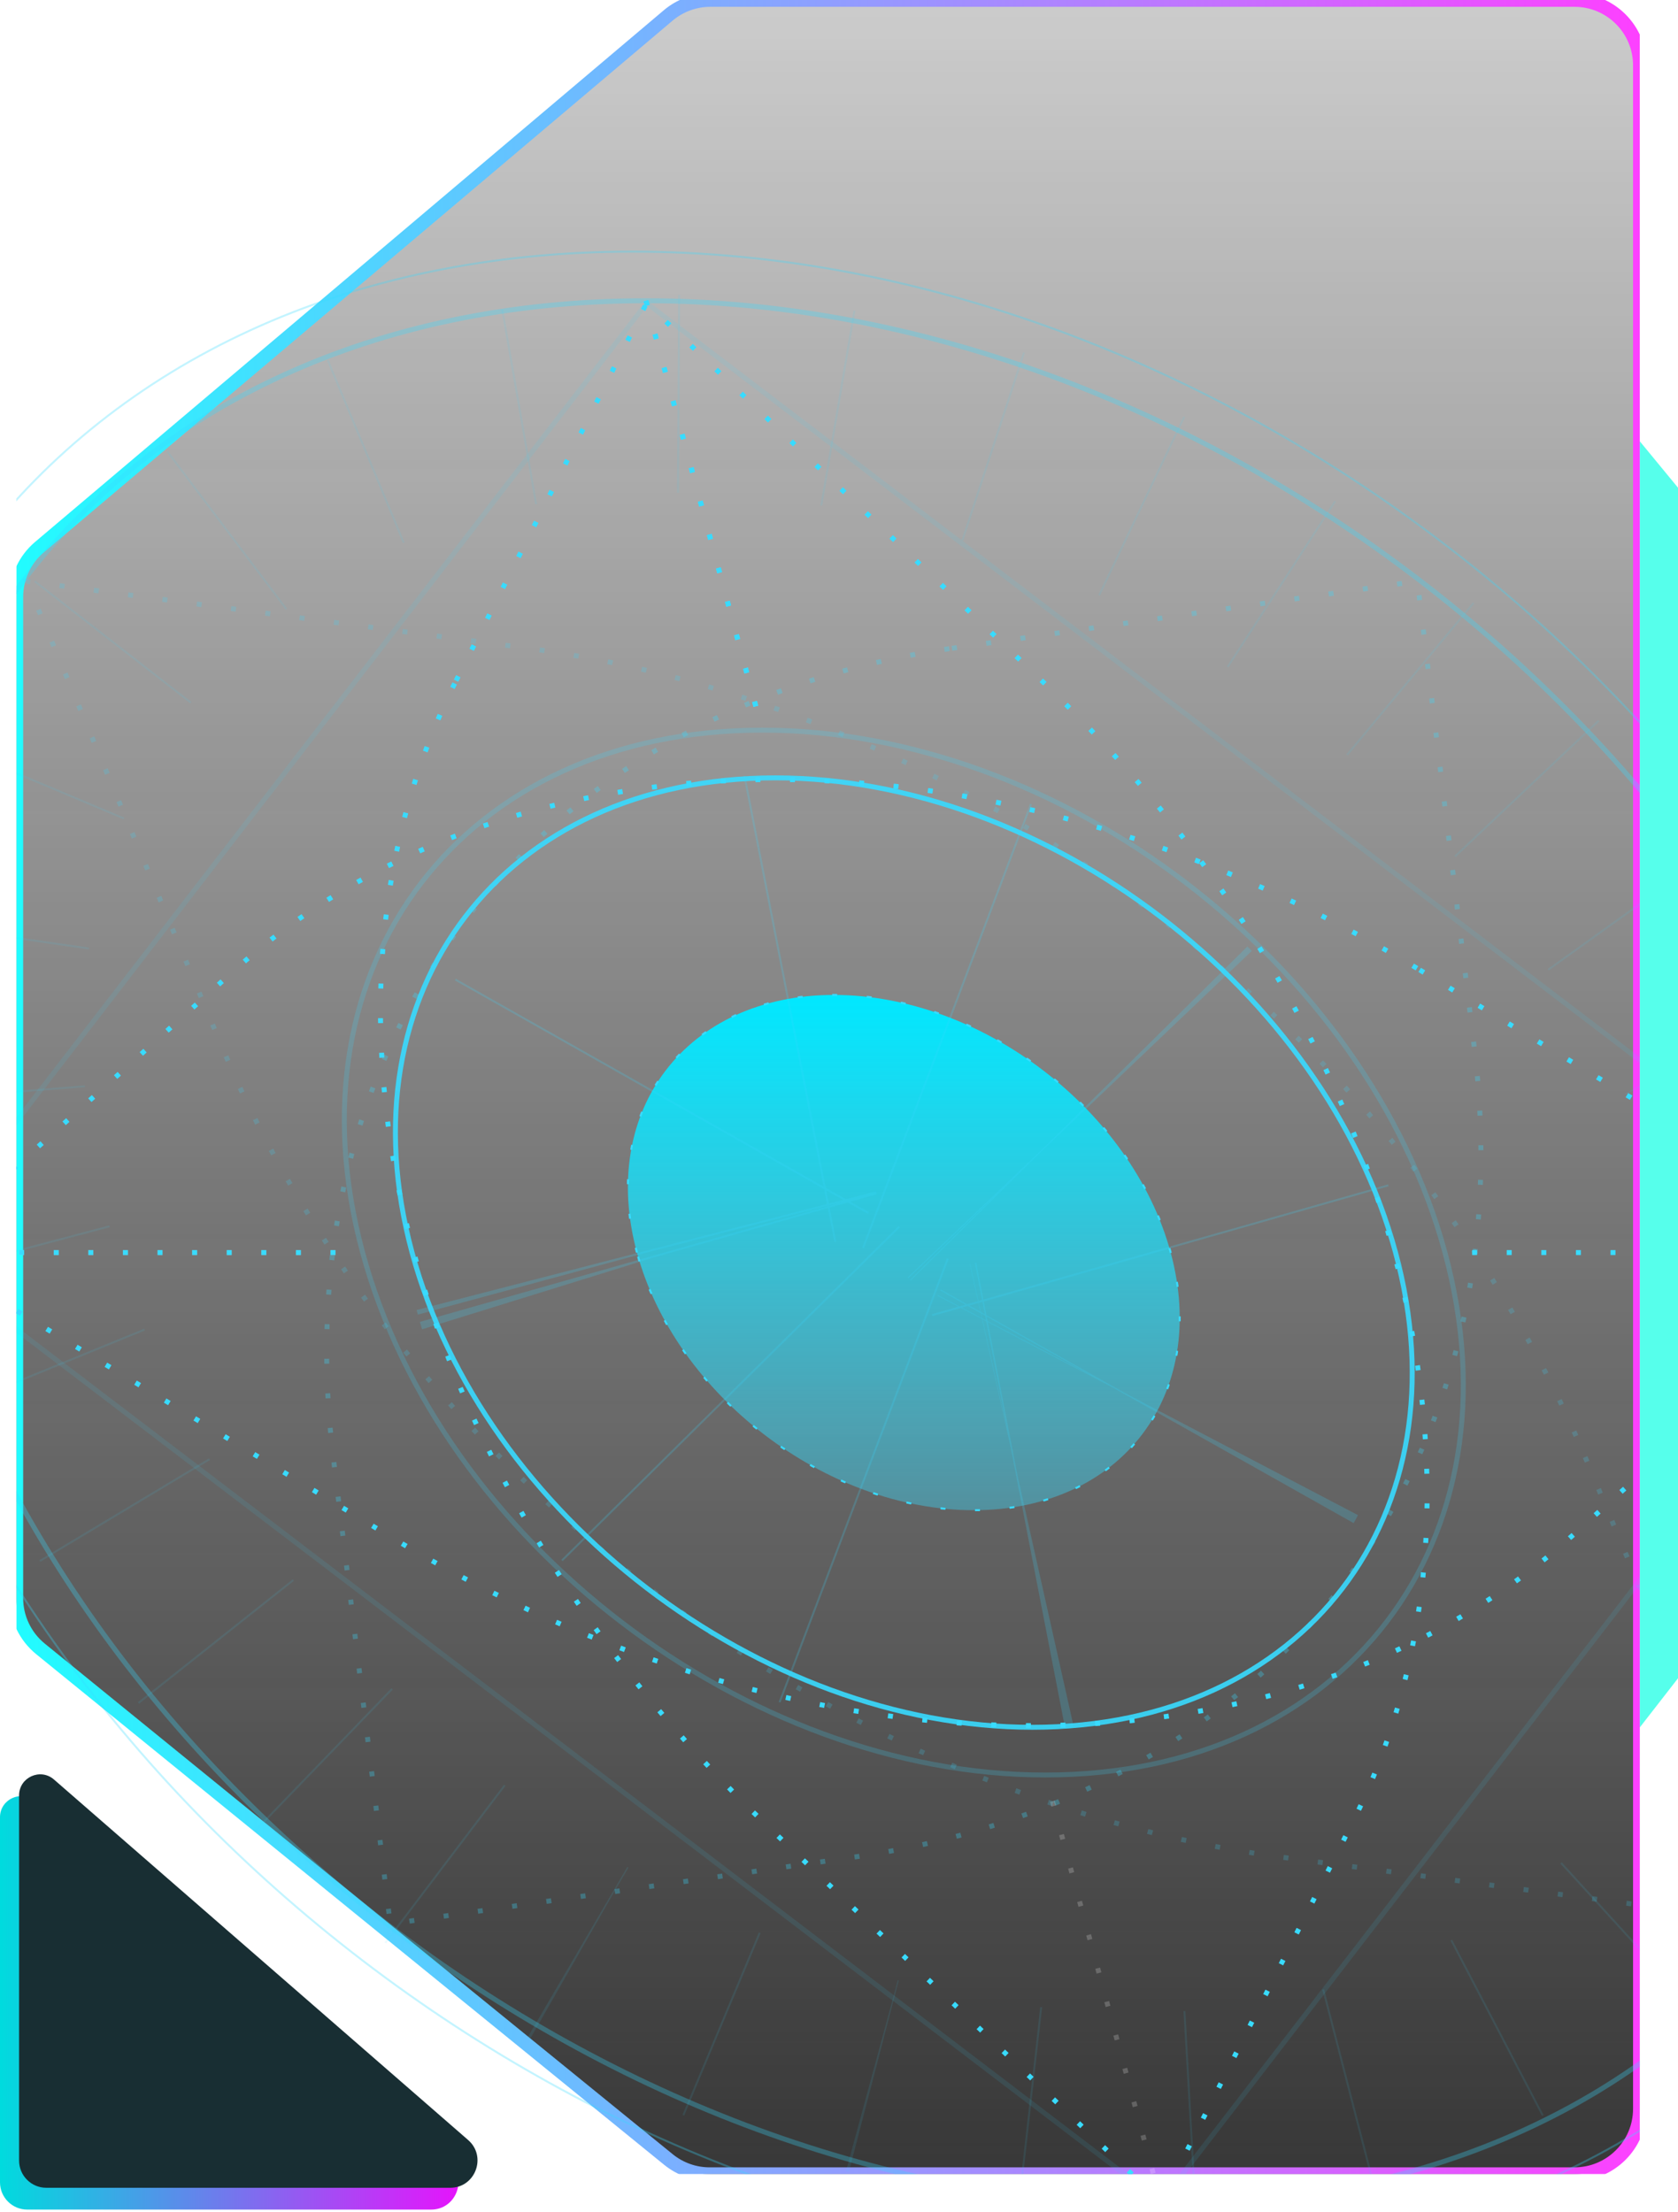 <svg width="308" height="406" viewBox="0 0 308 406" fill="none" xmlns="http://www.w3.org/2000/svg">
<g clip-path="url(#clip0_4989_227)">
<g filter="url(#filter0_b_4989_227)">
<path d="M122.645 2.837L7.252 100.405C4.555 102.685 3 106.037 3 109.568V293.291C3 296.903 4.627 300.323 7.43 302.602L122.693 396.311C124.832 398.05 127.505 399 130.263 399H289C295.627 399 301 393.627 301 387V12C301 5.373 295.627 0 289 0H130.393C127.556 0 124.811 1.005 122.645 2.837Z" fill="url(#paint0_linear_4989_227)" fill-opacity="0.77"/>
<path d="M122.645 2.837L7.252 100.405C4.555 102.685 3 106.037 3 109.568V293.291C3 296.903 4.627 300.323 7.43 302.602L122.693 396.311C124.832 398.05 127.505 399 130.263 399H289C295.627 399 301 393.627 301 387V12C301 5.373 295.627 0 289 0H130.393C127.556 0 124.811 1.005 122.645 2.837Z" fill="black" fill-opacity="0.2"/>
<path d="M122.645 2.837L7.252 100.405C4.555 102.685 3 106.037 3 109.568V293.291C3 296.903 4.627 300.323 7.43 302.602L122.693 396.311C124.832 398.05 127.505 399 130.263 399H289C295.627 399 301 393.627 301 387V12C301 5.373 295.627 0 289 0H130.393C127.556 0 124.811 1.005 122.645 2.837Z" stroke="url(#paint1_linear_4989_227)" stroke-width="2.5"/>
</g>
<path opacity="0.9" d="M75.636 229.87C62.599 181.755 92.442 142.751 142.292 142.751C192.141 142.751 243.121 181.755 256.157 229.87C269.193 277.985 239.351 316.99 189.501 316.99C139.651 316.99 88.672 277.985 75.636 229.87Z" stroke="#38DBFF" stroke-width="0.907"/>
<path d="M116.911 229.871C109.836 203.758 126.032 182.59 153.086 182.59C180.14 182.59 207.807 203.758 214.882 229.871C221.957 255.983 205.761 277.152 178.707 277.152C151.653 277.152 123.986 255.983 116.911 229.871Z" fill="url(#paint2_linear_4989_227)" stroke="#38DBFF" stroke-width="0.363" stroke-dasharray="0.91 5.44"/>
<path opacity="0.2" d="M66.564 229.87C52.218 176.92 85.06 133.995 139.92 133.995C194.779 133.995 250.882 176.92 265.229 229.87C279.575 282.821 246.733 325.746 191.874 325.746C137.014 325.746 80.911 282.821 66.564 229.87Z" stroke="#38DBFF" stroke-width="0.907"/>
<path opacity="0.2" d="M118.725 229.87C111.912 204.725 127.509 184.341 153.561 184.341C179.613 184.341 206.255 204.725 213.068 229.87C219.881 255.016 204.285 275.4 178.233 275.4C152.181 275.4 125.538 255.016 118.725 229.87Z" stroke="#38DBFF" stroke-width="87.086" stroke-dasharray="0.36 29.03"/>
<path opacity="0.1" d="M2.611 229.87C-20.973 142.828 33.015 72.267 123.195 72.267C213.375 72.267 305.599 142.828 329.182 229.87C352.766 316.912 298.778 387.474 208.598 387.474C118.418 387.474 26.194 316.912 2.611 229.87Z" stroke="#38DBFF" stroke-width="36.286" stroke-dasharray="0.36 29.03"/>
<path opacity="0.3" d="M-15.079 229.871C-41.217 133.399 18.619 55.194 118.569 55.194C218.518 55.194 320.733 133.399 346.871 229.871C373.01 326.342 313.174 404.547 213.224 404.547C113.274 404.547 11.06 326.342 -15.079 229.871Z" stroke="#38DBFF" stroke-width="0.907"/>
<path opacity="0.3" d="M-24.422 229.87C-51.91 128.418 11.015 46.175 116.125 46.175C221.235 46.175 328.727 128.418 356.215 229.87C383.703 331.323 320.778 413.566 215.668 413.566C110.558 413.566 3.066 331.323 -24.422 229.87Z" stroke="#38DBFF" stroke-width="0.363"/>
<path d="M118.569 55.194L139.92 133.995" stroke="url(#paint3_linear_4989_227)" stroke-width="0.907" stroke-dasharray="0.91 5.44"/>
<path d="M118.569 55.194L139.92 133.995" stroke="url(#paint4_linear_4989_227)" stroke-width="0.907" stroke-dasharray="0.91 5.44"/>
<path d="M-15.532 229.87H66.111" stroke="url(#paint5_linear_4989_227)" stroke-width="0.907" stroke-dasharray="0.91 5.44"/>
<path d="M-15.532 229.87H66.111" stroke="url(#paint6_linear_4989_227)" stroke-width="0.907" stroke-dasharray="0.91 5.44"/>
<path d="M347.325 229.87H265.682" stroke="url(#paint7_linear_4989_227)" stroke-width="0.907" stroke-dasharray="0.91 5.44"/>
<path d="M213.343 404.985L191.992 326.184" stroke="url(#paint8_linear_4989_227)" stroke-width="0.907" stroke-dasharray="0.91 5.44"/>
<path d="M83.714 124.914L118.687 55.631L191.205 124.914C256.326 187.131 279.486 272.61 248.079 334.826L213.105 404.109L140.588 334.826C75.466 272.61 52.306 187.131 83.714 124.914Z" stroke="#38DBFF" stroke-width="0.907" stroke-dasharray="0.91 5.44"/>
<path d="M260.582 177.995L346.418 229.87L288.692 281.745C236.854 328.33 148.294 328.33 71.212 281.745L-14.625 229.87L43.101 177.995C94.939 131.41 183.5 131.41 260.582 177.995Z" stroke="#38DBFF" stroke-width="0.907" stroke-dasharray="0.91 5.44"/>
<path opacity="0.2" d="M290.961 267.405L326.926 353.076L234.831 340.767C152.127 329.713 73.13 269.271 40.832 192.336L4.867 106.665L96.962 118.974C179.666 130.028 258.664 190.47 290.961 267.405Z" stroke="#38DBFF" stroke-width="0.907" stroke-dasharray="0.91 5.44"/>
<path opacity="0.3" d="M174.737 118.974L260.163 106.665L270.622 192.336C280.015 269.271 233.77 329.713 157.056 340.767L71.631 353.076L61.171 267.404C51.779 190.47 98.023 130.028 174.737 118.974Z" stroke="#38DBFF" stroke-width="0.907" stroke-dasharray="0.91 5.44"/>
<path opacity="0.1" d="M-15.532 229.87L118.687 55.631L347.325 229.87L213.106 404.109L-15.532 229.87Z" stroke="#38DBFF" stroke-width="0.907"/>
</g>
<path d="M301 317V81L308 89.5V308L301 317Z" fill="#56FFEB"/>
<path d="M0 400.5V333.5C0 330.179 3.907 328.4 6.412 330.58L82.421 396.728C85.908 399.763 83.762 405.5 79.138 405.5H5C2.239 405.5 0 403.261 0 400.5Z" fill="url(#paint9_linear_4989_227)"/>
<g filter="url(#filter1_b_4989_227)">
<path d="M3.5 396.5V329.5C3.5 326.179 7.407 324.4 9.912 326.58L85.921 392.728C89.408 395.763 87.262 401.5 82.638 401.5H8.5C5.739 401.5 3.5 399.261 3.5 396.5Z" fill="#182E33"/>
</g>
<defs>
<filter id="filter0_b_4989_227" x="-306.25" y="-309.25" width="916.5" height="1017.5" filterUnits="userSpaceOnUse" color-interpolation-filters="sRGB">
<feFlood flood-opacity="0" result="BackgroundImageFix"/>
<feGaussianBlur in="BackgroundImageFix" stdDeviation="154"/>
<feComposite in2="SourceAlpha" operator="in" result="effect1_backgroundBlur_4989_227"/>
<feBlend mode="normal" in="SourceGraphic" in2="effect1_backgroundBlur_4989_227" result="shape"/>
</filter>
<filter id="filter1_b_4989_227" x="-323.5" y="-1.378" width="738.148" height="729.878" filterUnits="userSpaceOnUse" color-interpolation-filters="sRGB">
<feFlood flood-opacity="0" result="BackgroundImageFix"/>
<feGaussianBlur in="BackgroundImageFix" stdDeviation="163.5"/>
<feComposite in2="SourceAlpha" operator="in" result="effect1_backgroundBlur_4989_227"/>
<feBlend mode="normal" in="SourceGraphic" in2="effect1_backgroundBlur_4989_227" result="shape"/>
</filter>
<linearGradient id="paint0_linear_4989_227" x1="152" y1="0" x2="152" y2="399" gradientUnits="userSpaceOnUse">
<stop stop-opacity="0"/>
<stop offset="1" stop-color="#0E0E0E"/>
</linearGradient>
<linearGradient id="paint1_linear_4989_227" x1="3" y1="199.5" x2="301" y2="199.5" gradientUnits="userSpaceOnUse">
<stop stop-color="#21FCFF"/>
<stop offset="1" stop-color="#FD40FF"/>
</linearGradient>
<linearGradient id="paint2_linear_4989_227" x1="153.086" y1="182.59" x2="153.086" y2="277.152" gradientUnits="userSpaceOnUse">
<stop stop-color="#00E8FF"/>
<stop offset="1" stop-color="#38DBFF" stop-opacity="0.38"/>
</linearGradient>
<linearGradient id="paint3_linear_4989_227" x1="118.069" y1="55.194" x2="118.069" y2="133.995" gradientUnits="userSpaceOnUse">
<stop stop-color="#38DBFF"/>
<stop offset="1" stop-color="#38DBFF"/>
</linearGradient>
<linearGradient id="paint4_linear_4989_227" x1="118.069" y1="55.194" x2="118.069" y2="133.995" gradientUnits="userSpaceOnUse">
<stop stop-color="#38DBFF"/>
<stop offset="1" stop-color="#38DBFF"/>
</linearGradient>
<linearGradient id="paint5_linear_4989_227" x1="-nan" y1="-nan" x2="-nan" y2="-nan" gradientUnits="userSpaceOnUse">
<stop stop-color="white" stop-opacity="0.2"/>
<stop offset="1" stop-color="white"/>
</linearGradient>
<linearGradient id="paint6_linear_4989_227" x1="25.289" y1="229.87" x2="25.289" y2="230.836" gradientUnits="userSpaceOnUse">
<stop stop-color="#38DBFF"/>
<stop offset="1" stop-color="#38DBFF"/>
</linearGradient>
<linearGradient id="paint7_linear_4989_227" x1="306.504" y1="229.87" x2="306.504" y2="230.836" gradientUnits="userSpaceOnUse">
<stop stop-color="#38DBFF"/>
<stop offset="1" stop-color="#38DBFF"/>
</linearGradient>
<linearGradient id="paint8_linear_4989_227" x1="-nan" y1="-nan" x2="-nan" y2="-nan" gradientUnits="userSpaceOnUse">
<stop stop-color="white" stop-opacity="0.2"/>
<stop offset="1" stop-color="white"/>
</linearGradient>
<linearGradient id="paint9_linear_4989_227" x1="0" y1="365.25" x2="92.5" y2="365.25" gradientUnits="userSpaceOnUse">
<stop stop-color="#00DBDE"/>
<stop offset="1" stop-color="#FC00FF"/>
</linearGradient>
<clipPath id="clip0_4989_227">
<rect width="298" height="399" fill="white" transform="translate(3)"/>
</clipPath>
</defs>
</svg>
